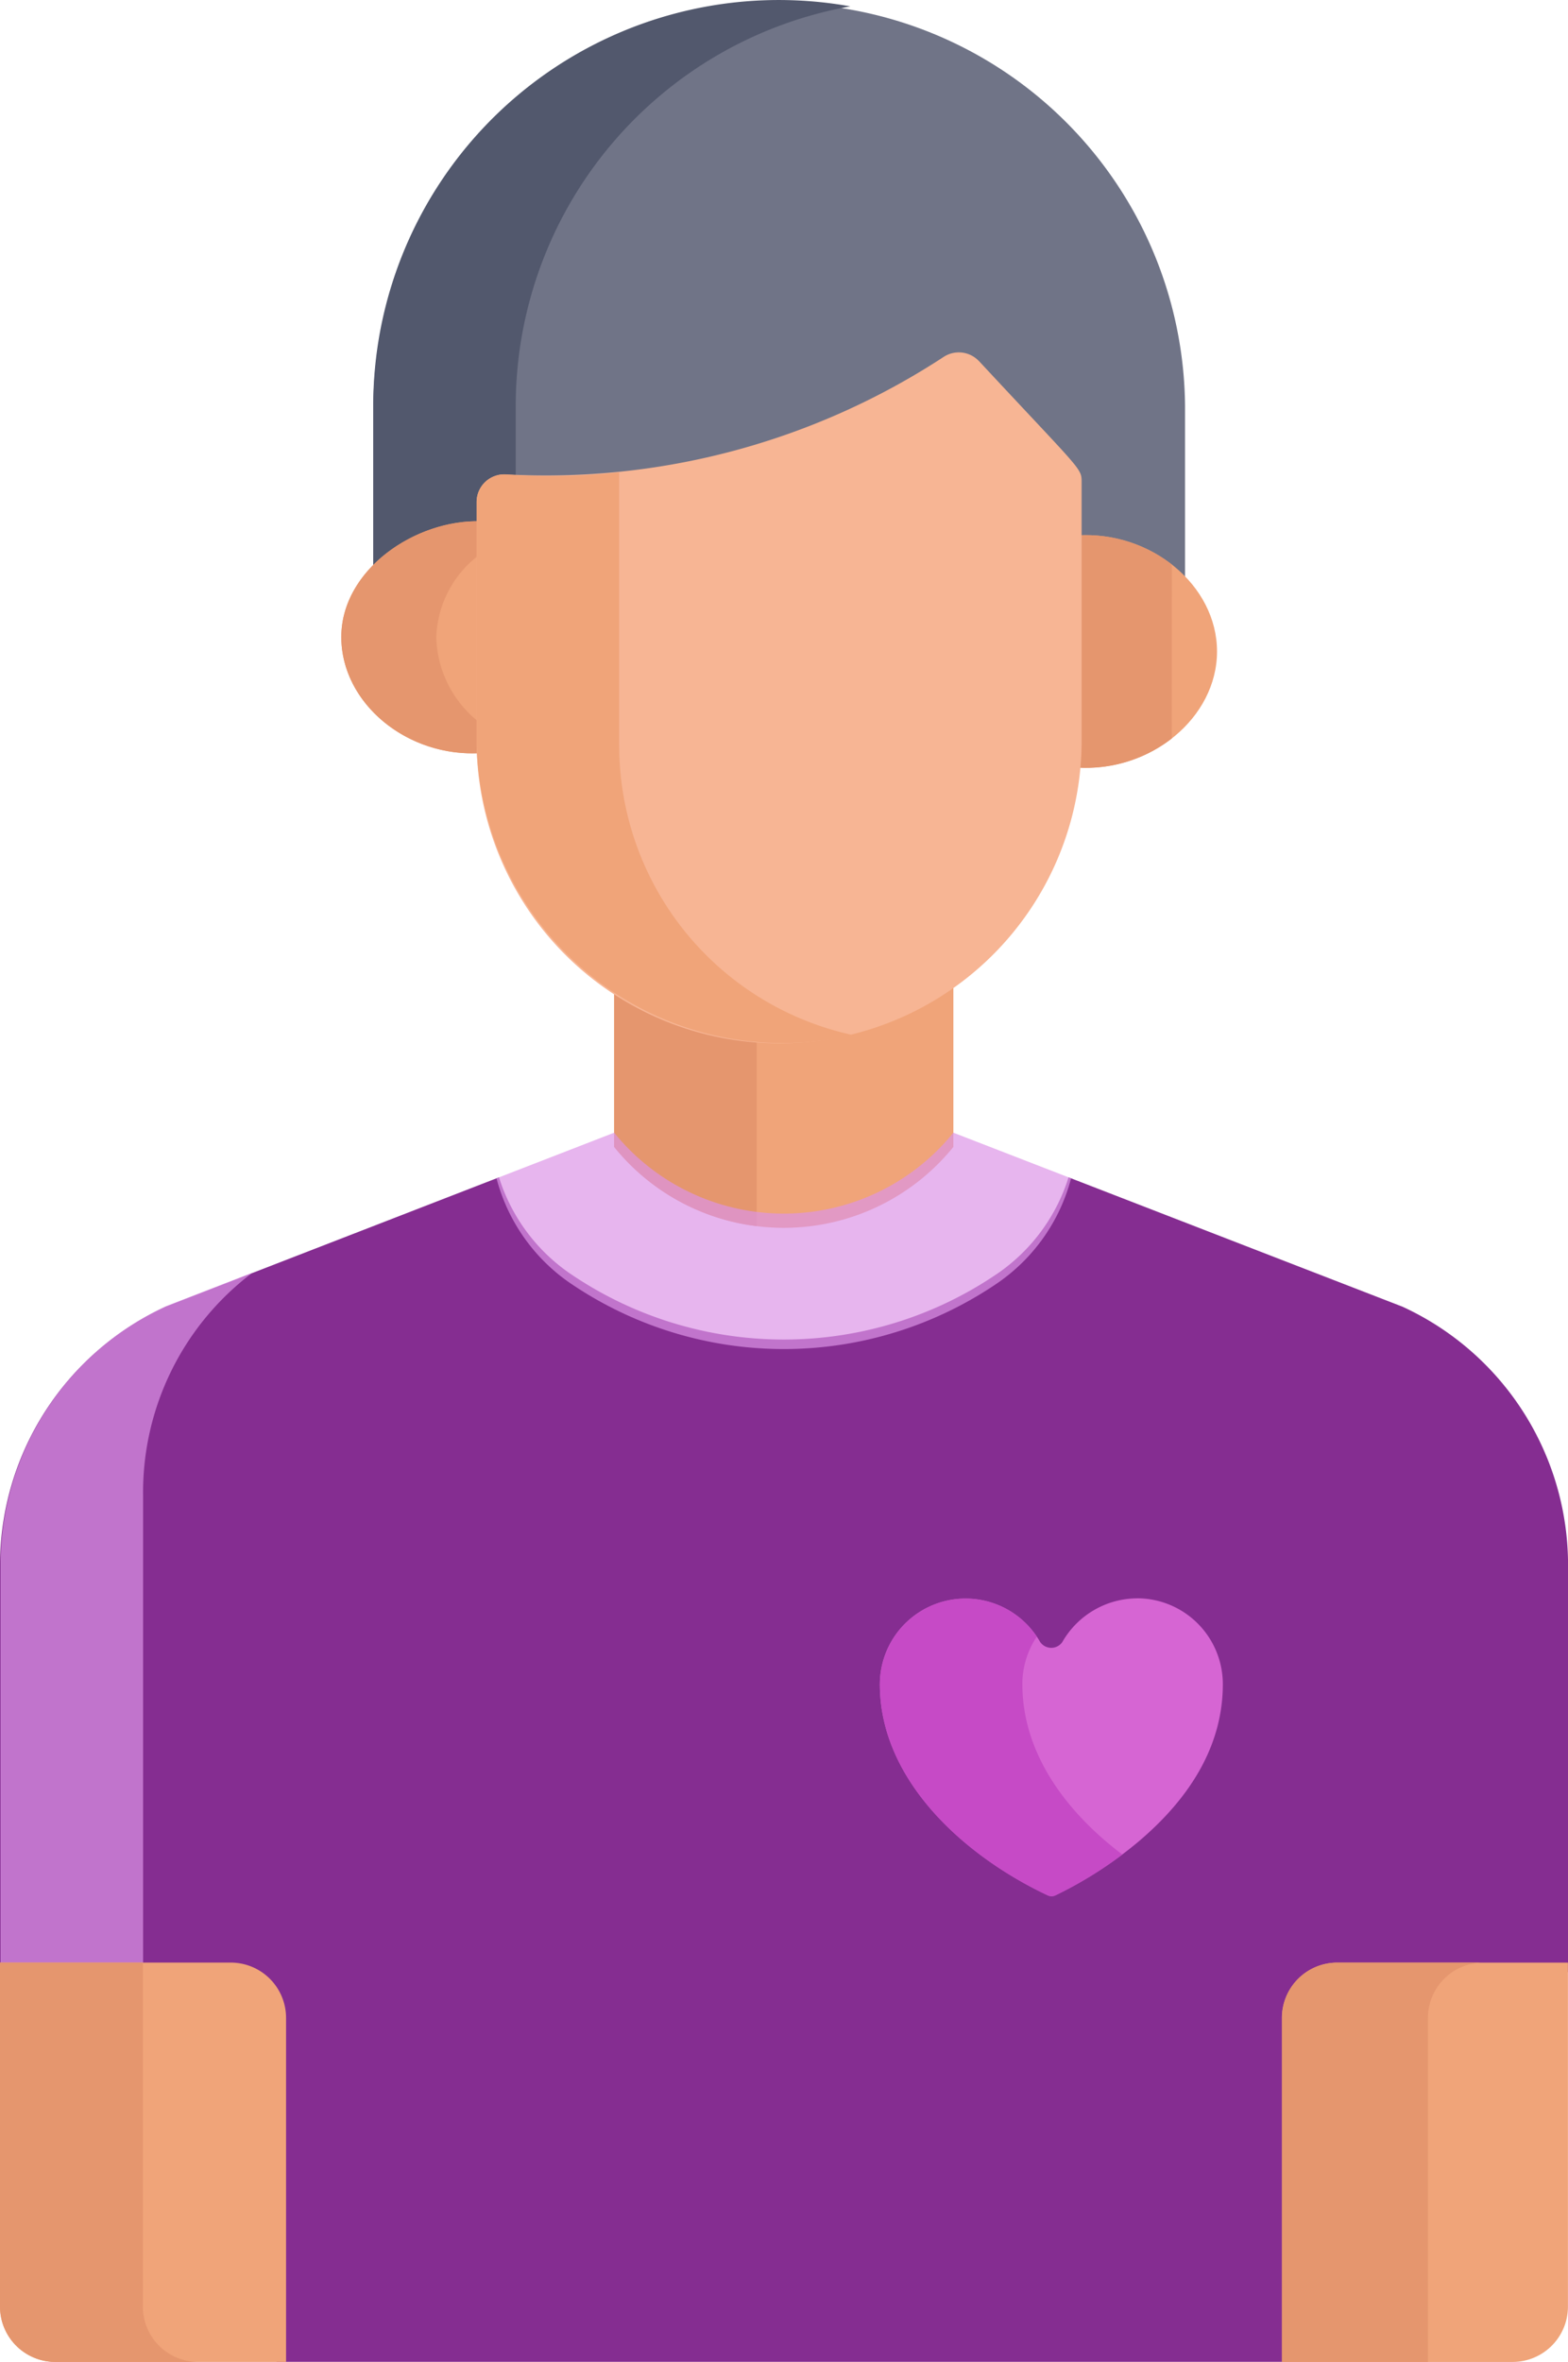 <svg xmlns="http://www.w3.org/2000/svg" width="59.324" height="89.316" viewBox="0 0 59.324 89.316"><defs><style>.a{fill:#f0a479;}.b{fill:#e5966e;}.c{fill:#852d91;}.d{fill:rgba(220,148,230,0.69);}.e{fill:#d665d3;}.f{fill:#c64ac6;}.g{fill:#707487;}.h{fill:#52586d;}.i{fill:#f7b594;}</style></defs><g transform="translate(0 0)"><path class="a" d="M139.648,213.575a11.845,11.845,0,0,1-6.444-1.82v6.292a8.258,8.258,0,0,0,12.833,0v-6.461A11.214,11.214,0,0,1,139.648,213.575Zm0,0" transform="translate(-109.967 -174.676)"/><path class="b" d="M138.594,214.336a11.671,11.671,0,0,1-5.391-1.777v6.292a8.2,8.2,0,0,0,5.391,2.994Zm0,0" transform="translate(-109.966 -175.479)"/><path class="c" d="M53.046,260.094l-12.618-4.886a6.923,6.923,0,0,1-2.65,3.612,14.346,14.346,0,0,1-16.249,0,6.926,6.926,0,0,1-2.65-3.611l-12.6,4.885A10.757,10.757,0,0,0,0,269.833v15.43H8.371a2.092,2.092,0,0,1,2.092,2.093V300h38.4V287.355a2.092,2.092,0,0,1,2.092-2.092h8.371v-15.43a10.755,10.755,0,0,0-6.278-9.739Zm0,0" transform="translate(0 -210.688)"/><path class="d" d="M9.676,275.828l-3.268,1.267a10.757,10.757,0,0,0-6.279,9.739v15.43H5.52v-18a10.393,10.393,0,0,1,4.155-8.438Zm0,0" transform="translate(-0.106 -227.711)"/><path class="d" d="M124.966,245.531a8.257,8.257,0,0,1-12.833,0l-4.452,1.726a6.949,6.949,0,0,0,2.745,3.934,14.346,14.346,0,0,0,16.249,0,6.947,6.947,0,0,0,2.745-3.935Zm0,0" transform="translate(-88.896 -202.699)"/><path class="e" d="M200.552,346.477a3.279,3.279,0,0,0-2.83,1.656.511.511,0,0,1-.837-.006,3.244,3.244,0,0,0-6.065,1.6c0,3.629,3.2,6.494,6.347,7.977a.342.342,0,0,0,.149.033.347.347,0,0,0,.149-.033,15.128,15.128,0,0,0,3.107-2c2.142-1.8,3.227-3.815,3.225-5.988a3.249,3.249,0,0,0-3.244-3.241Zm0,0" transform="translate(-157.532 -286.036)"/><path class="f" d="M196.212,349.77a3.216,3.216,0,0,1,.547-1.806,3.244,3.244,0,0,0-5.939,1.806c0,3.629,3.2,6.494,6.347,7.977a.349.349,0,0,0,.3,0,15.219,15.219,0,0,0,2.529-1.544c-2.111-1.592-3.781-3.813-3.783-6.433Zm0,0" transform="translate(-157.532 -286.074)"/><path class="a" d="M10.823,440.538V427.529a2.092,2.092,0,0,0-2.092-2.092H0v13.008a2.092,2.092,0,0,0,2.092,2.092h8.731Zm0,0" transform="translate(0 -351.222)"/><path class="b" d="M5.406,438.446V425.438H0v13.008a2.092,2.092,0,0,0,2.092,2.092H7.5A2.093,2.093,0,0,1,5.406,438.446Zm0,0" transform="translate(0 -351.222)"/><path class="a" d="M287.8,424.16v.223h-8.73a2.092,2.092,0,0,0-2.092,2.092v13.008h8.73a2.093,2.093,0,0,0,2.093-2.092Zm0,0" transform="translate(-228.479 -350.167)"/><path class="b" d="M285.647,425.438h-5.522a2.093,2.093,0,0,0-2.093,2.092v13.008h5.523V427.53A2.092,2.092,0,0,1,285.647,425.438Zm0,0" transform="translate(-229.53 -351.222)"/><path class="g" d="M85.221,20.252v-.729a1.046,1.046,0,0,1,1.122-1.043,26.186,26.186,0,0,0,16.189-4.085,1.046,1.046,0,0,1,1.338.163c3.906,4.2,3.523,3.677,3.523,4.225v1.457c1.5-.1,3.279,1.349,4.27,2.267v-7.15a15.357,15.357,0,0,0-30.713,0v6.374a6.651,6.651,0,0,1,4.271-1.479Zm0,0" transform="translate(-66.828 0)"/><path class="h" d="M86.34,15.357A15.358,15.358,0,0,1,99,.241,15.346,15.346,0,0,0,80.949,15.357v6.374a6.647,6.647,0,0,1,4.271-1.479v-.73a1.046,1.046,0,0,1,1.12-1.043Zm0,0" transform="translate(-66.828)"/><path class="a" d="M233.52,116.01v8.458c0,.107,0,.213-.008.319,2.8.186,5.31-1.879,5.31-4.388s-2.507-4.57-5.3-4.388Zm0,0" transform="translate(-192.777 -95.764)"/><path class="b" d="M237.114,117.112a5.3,5.3,0,0,0-3.595-1.1v8.459c0,.106,0,.212-.008.318a5.3,5.3,0,0,0,3.6-1.1Zm0,0" transform="translate(-192.777 -95.764)"/><path class="a" d="M79.313,121.437v-8.445c-2.494-.082-5.3,1.832-5.3,4.375,0,2.507,2.5,4.575,5.309,4.388,0-.106-.007-.212-.007-.318Zm0,0" transform="translate(-61.1 -93.279)"/><path class="b" d="M79.313,120.654a4.214,4.214,0,0,1-1.707-3.287,4.067,4.067,0,0,1,1.707-3.165v-1.21c-2.494-.082-5.3,1.832-5.3,4.375,0,2.507,2.5,4.575,5.309,4.388,0-.106-.008-.212-.008-.318Zm0,0" transform="translate(-61.1 -93.279)"/><path class="i" d="M122.38,76.719a1.046,1.046,0,0,0-1.338-.163A27.494,27.494,0,0,1,104.493,81a1.046,1.046,0,0,0-1.122,1.043v9.175a11.446,11.446,0,0,0,22.89,0V81.3c0-.549.024-.386-3.882-4.585Zm0,0" transform="translate(-85.339 -63.06)"/><path class="a" d="M108.763,112.693V102.4a24.41,24.41,0,0,1-4.27.078,1.046,1.046,0,0,0-1.122,1.043v9.175a11.57,11.57,0,0,0,14.213,10.975,11.213,11.213,0,0,1-8.82-10.975Zm0,0" transform="translate(-85.338 -84.535)"/></g></svg>